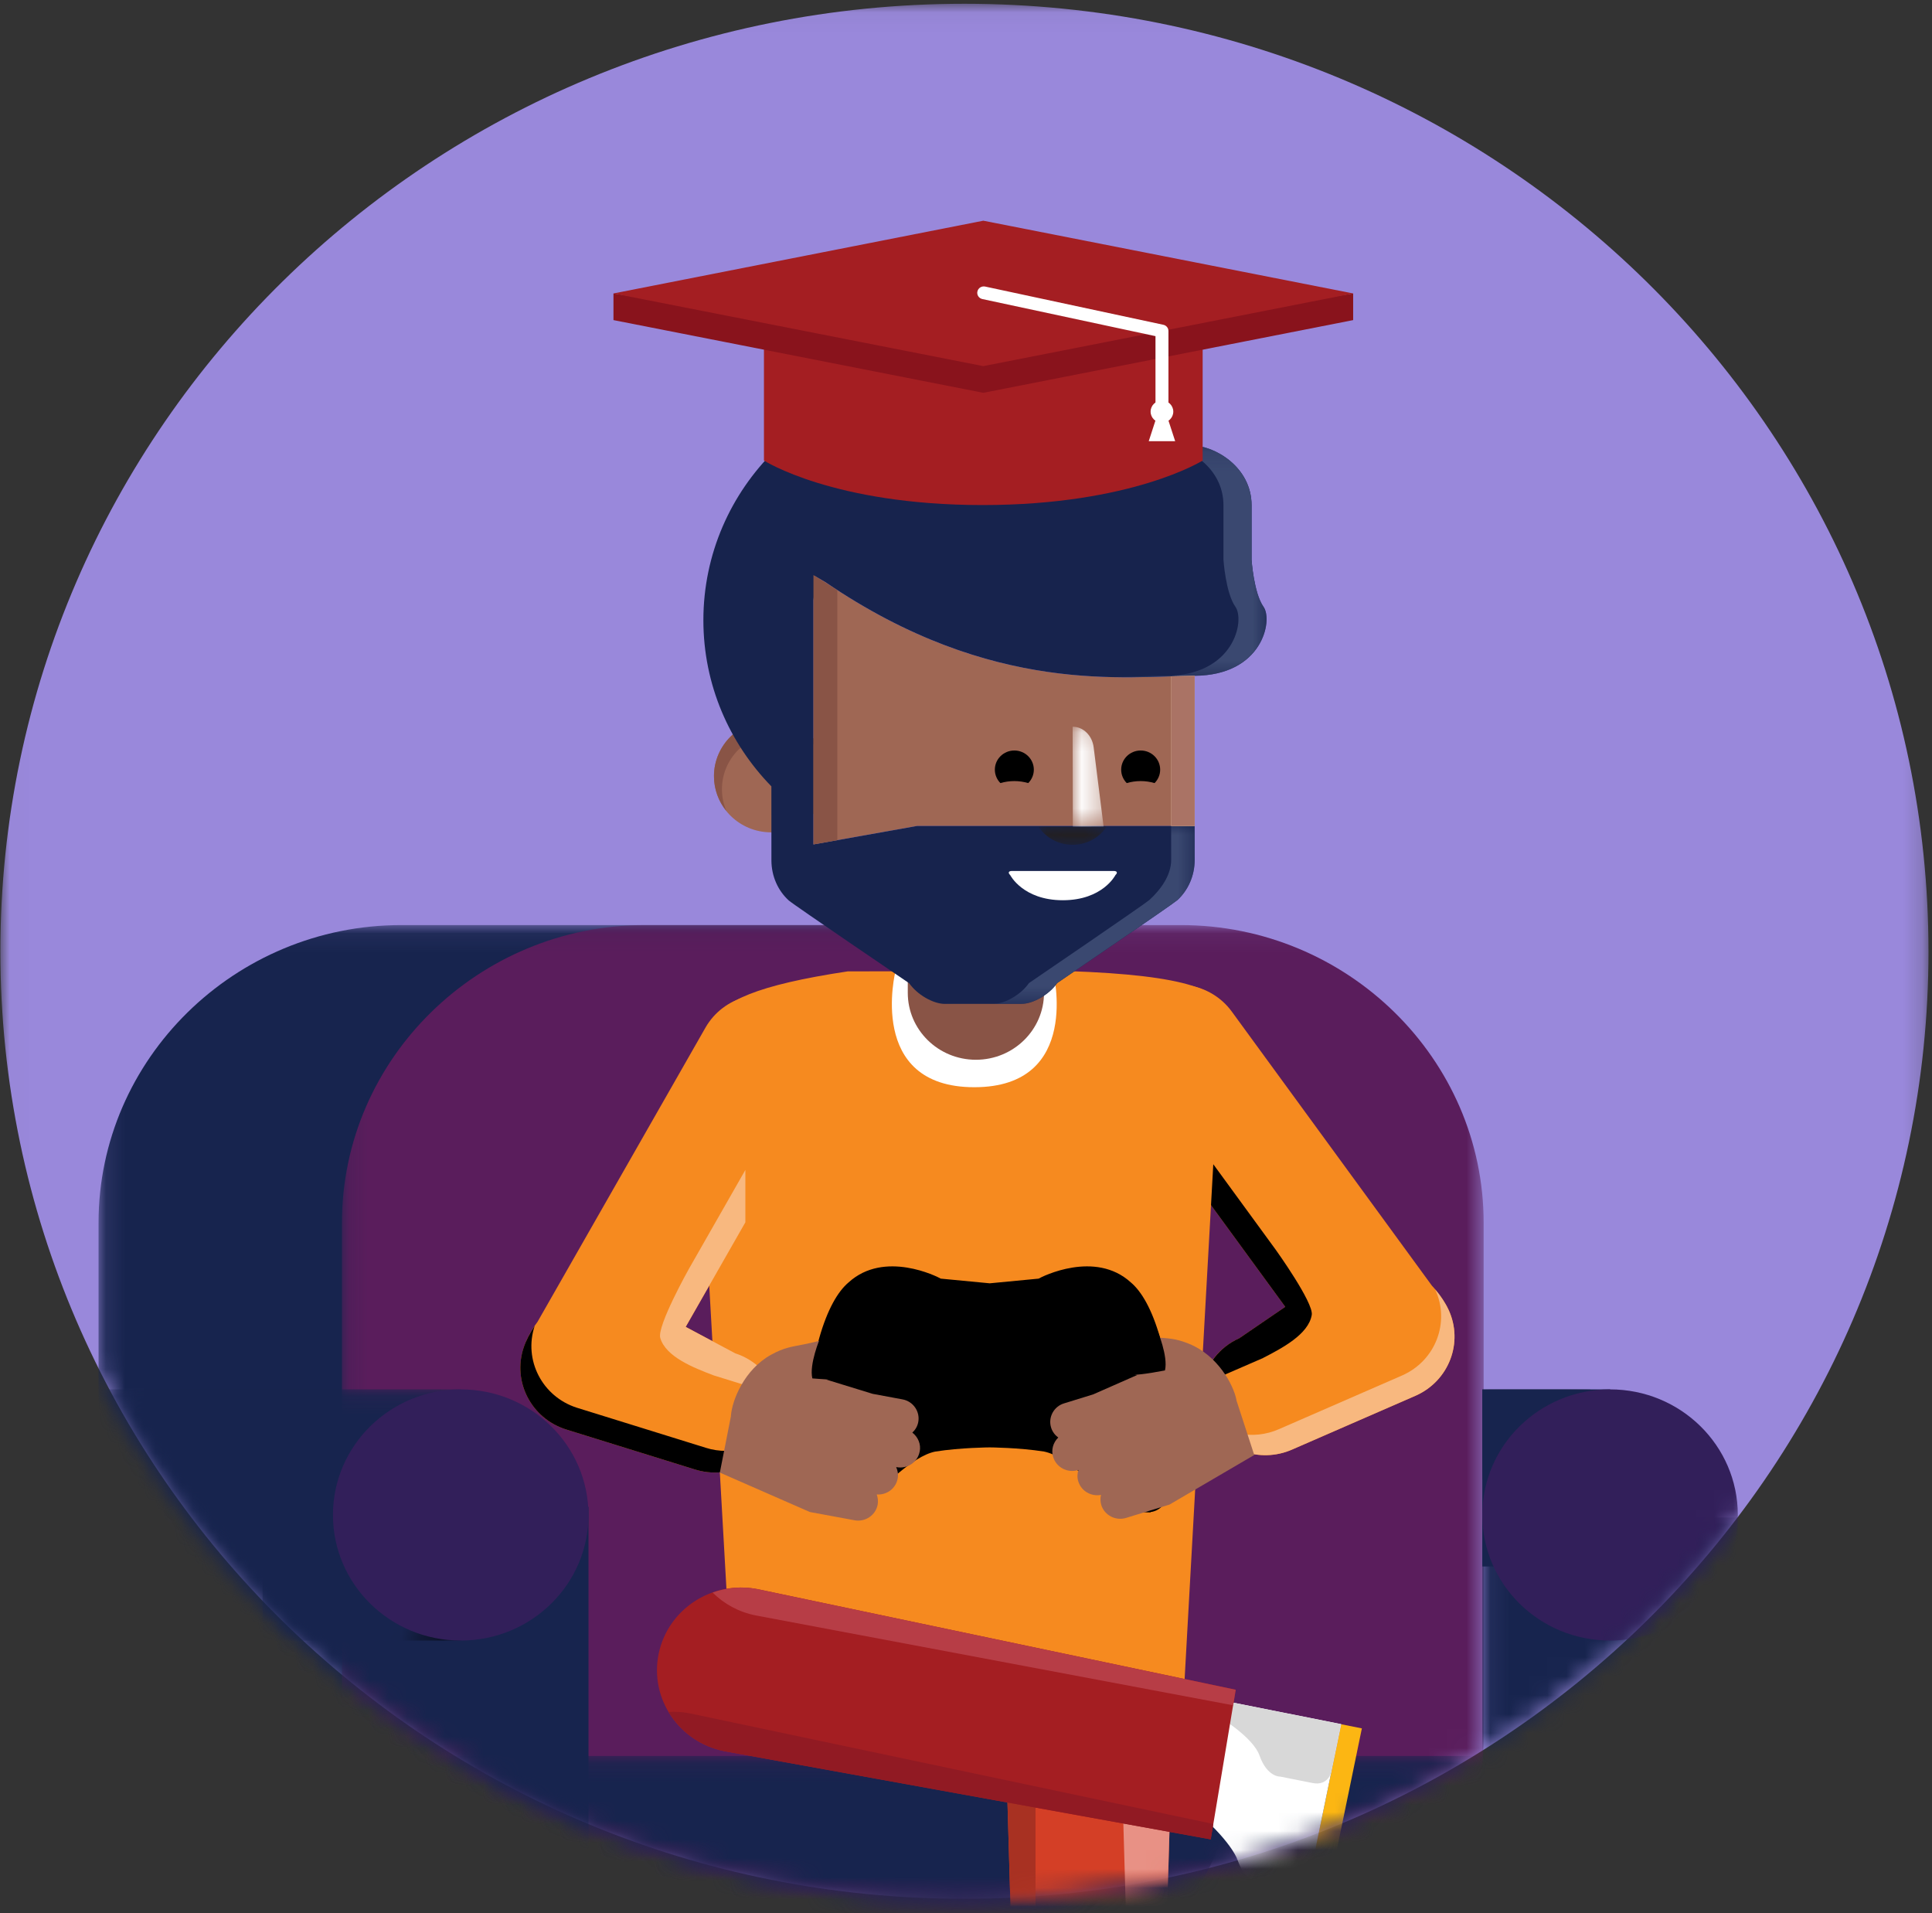 <svg width="102" height="101" viewBox="0 0 102 101" xmlns="http://www.w3.org/2000/svg" xmlns:xlink="http://www.w3.org/1999/xlink"><rect x="0" y="0" width="102" height="101" fill="#333333" stroke="none"/><defs><path id="a" d="M101.815.044H.02v100.03h101.795V.045z"/><path d="M.113 23.46c8.287 16.584 25.644 28 45.714 28 5.06 0 9.948-.726 14.562-2.077V.06H.112v23.4z" id="c"/><path d="M.137 39.638C9.004 47.013 20.474 51.46 33 51.46c10.094 0 19.5-2.887 27.413-7.866V.06H.137v39.578z" id="e"/><path d="M0 .103c7.804 4.78 17.02 7.543 26.893 7.543 9.873 0 19.09-2.762 26.892-7.543H0z" id="g"/><path d="M.078 12.43C5.293 9.16 9.862 4.98 13.553.12H.078v12.31z" id="i"/><path d="M.074.162C2.714 5.13 6.18 9.607 10.29 13.42h8.333V.16H.073z" id="k"/><path id="m" d="M5.785.163V4.93H.08V.164h5.705z"/><path d="M50.917.044C22.807.044.02 22.437.02 50.06s22.787 50.015 50.897 50.015 50.898-22.393 50.898-50.016c0-27.623-22.788-50.016-50.898-50.016z" id="o"/><path d="M.074.162C2.714 5.13 6.18 9.607 10.29 13.42h8.332V.16H.074z" id="q"/><path id="s" d="M9.636.09H.032V3.55h9.604V.09z"/><path id="u" d="M8.233 12.388V.15H.147v12.238h8.086z"/><path id="w" d="M.194 9.423h13.202V.03H.194v9.393z"/><path id="y" d="M1.664 5.47V.193H.03V5.47h1.634z"/><path id="A" d="M3.654 1.026V.07H.07v.956h3.584z"/></defs><g fill="none" fill-rule="evenodd"><g transform="translate(0 .156)"><mask id="b" fill="#fff"><use xlink:href="#a"/></mask><path d="M101.815 50.06c0 27.622-22.788 50.015-50.898 50.015C22.807 100.075.02 77.682.02 50.06.02 22.436 22.806.043 50.916.043s50.898 22.393 50.898 50.015" fill="#9988DB" mask="url(#b)"/></g><g transform="translate(0 .156)"><g transform="translate(5.09 48.615)"><mask id="d" fill="#fff"><use xlink:href="#c"/></mask><path d="M60.39 42.91c0 8.64-7.195 15.71-15.987 15.71H16.097C7.305 58.62.113 51.55.113 42.91V15.768C.113 7.128 7.305.06 16.097.06h28.306c8.792 0 15.986 7.068 15.986 15.708V42.91z" fill="#17244E" mask="url(#d)"/></g><g transform="translate(17.916 48.615)"><mask id="f" fill="#fff"><use xlink:href="#e"/></mask><path d="M60.413 42.91c0 8.64-7.195 15.71-15.986 15.71H16.12C7.33 58.62.138 51.55.138 42.91V15.768C.137 7.128 7.33.06 16.12.06h28.307c8.79 0 15.986 7.068 15.986 15.708V42.91z" fill="#5A1D5C" mask="url(#f)"/></g><g transform="translate(24.024 92.43)"><mask id="h" fill="#fff"><use xlink:href="#g"/></mask><path fill="#17244E" mask="url(#h)" d="M59.96.103H-2.912v14.7h63.89"/></g><g transform="translate(78.18 79.825)"><mask id="j" fill="#fff"><use xlink:href="#i"/></mask><path d="M.078.12v21.005c0 3.456 2.878 6.283 6.394 6.283h.702c3.518 0 6.394-2.827 6.394-6.283V.12H.078z" fill="#17244E" mask="url(#j)"/></g><g transform="translate(5.7 73.023)"><mask id="l" fill="#fff"><use xlink:href="#k"/></mask><path d="M-.5.162v.02C-4.035.388-6.84 3.265-6.84 6.793c0 3.527 2.806 6.402 6.343 6.607v.02h19.123V.16H-.5z" fill="#17244E" mask="url(#l)"/></g><g transform="translate(78.18 73.023)"><mask id="n" fill="#fff"><use xlink:href="#m"/></mask><path fill="#000" mask="url(#n)" d="M.078 4.93h5.708V.164H.078"/></g><mask id="p" fill="#fff"><use xlink:href="#o"/></mask><path fill="#17244E" mask="url(#p)" d="M78.258 82.533h6.746v-9.348h-6.746M13.866 104.528H31.07V79.385H13.866"/><path d="M91.748 79.814c0 3.66-3.02 6.628-6.746 6.628-3.725 0-6.744-2.967-6.744-6.628 0-3.66 3.02-6.63 6.744-6.63 3.727 0 6.746 2.97 6.746 6.63" fill="#321F5A" mask="url(#p)"/><g transform="translate(5.7 73.023)" mask="url(#p)"><mask id="r" fill="#fff"><use xlink:href="#q"/></mask><path d="M-.5.162v.02C-4.035.388-6.84 3.265-6.84 6.793c0 3.527 2.806 6.402 6.343 6.607v.02h19.123V.16H-.5z" fill="#000" mask="url(#r)"/></g><path d="M31.07 79.814c0 3.66-3.02 6.628-6.747 6.628-3.725 0-6.744-2.967-6.744-6.628 0-3.66 3.018-6.63 6.743-6.63 3.727 0 6.746 2.97 6.746 6.63" fill="#321F5A" mask="url(#p)"/><path d="M63.386 73.594c.003-1.298.76-2.536 2.04-3.106l2.43-1.66L59.38 57.22c-1.118-1.533-.76-3.666.8-4.766 1.558-1.098 3.73-.748 4.85.784l10.564 14.467c.373.402.68.842.885 1.282.794 1.717.02 3.742-1.726 4.523L68.24 76.35c-1.75.783-3.81.02-4.604-1.697-.212-.457-.253-.583-.25-1.06" fill="#F68A1F" mask="url(#p)"/><path d="M66.68 71.53l-3.215 1.397c.213-1.04.903-1.967 1.96-2.44l2.43-1.66-8.474-11.605c-.656-.9-.793-2.004-.485-2.988l8.453 11.575s2.014 2.803 1.905 3.446c-.172 1.028-1.578 1.76-2.574 2.273" fill="#000" mask="url(#p)"/><path d="M67.532 75.28l6.514-2.84c1.748-.78 2.52-2.803 1.727-4.523l-.003-.008c.292.343.54.712.71 1.08.793 1.718.02 3.74-1.726 4.522L68.24 76.35c-1.75.782-3.812.02-4.603-1.698-.025-.048-.044-.092-.064-.135.99 1.028 2.572 1.38 3.96.762" fill="#F8B87F" mask="url(#p)"/><path d="M62.452 90.087H38.714L36.92 58.455c.897-4.028-1.833-5.874 7.835-7.336l11.608-.016c12.896.437 6.946 3.286 7.853 7.314l-1.764 31.67z" fill="#F68A1F" mask="url(#p)"/><path d="M51.438 57.234c-5.71 0-4.16-6.13-4.16-6.13h8.318s1.554 6.13-4.158 6.13" fill="#FFF" mask="url(#p)"/><path d="M47.926 50.57v1.68c0 1.953 1.61 3.535 3.596 3.535 1.987 0 3.597-1.582 3.597-3.534v-1.68h-7.194z" fill="#895446" mask="url(#p)"/><path d="M62.046 76.69c-.143-5.352-1.202-8.196-2.347-9.155-1.887-1.715-4.687-.303-4.865-.197l-2.582.247-2.584-.247c-.18-.106-2.977-1.518-4.864.197-1.145.96-2.203 3.803-2.348 9.154-.035.535.034 2.812 1.298 2.97l-.007.017s1.093.07 2.108-.635c.62-.53 2.27-2.327 3.525-2.575 1.326-.21 2.87-.22 2.87-.22s1.542.01 2.87.22c1.255.248 2.905 2.046 3.525 2.575 1.013.704 2.107.635 2.107.635l-.006-.017c1.262-.158 1.33-2.435 1.296-2.97" fill="#000" mask="url(#p)"/><path d="M55.604 76.762c-.123-.377-.002-.775.267-1.036-.17-.125-.307-.3-.376-.518-.173-.544.14-1.126.687-1.287l1.53-.472 2.325-1.023-2.626-.644s-1.527-1.08-.508-2.144c4.52 1.205 4.398.543 5.885 1.145 1.486.607 2.332 2.14 2.49 2.96v.02l.94 2.885-4.473 2.617-2.29.703c-.55.17-1.138-.132-1.312-.674-.056-.18-.055-.367-.016-.54-.515.097-1.034-.195-1.194-.7-.07-.208-.06-.422.002-.614l-.018.003c-.552.17-1.14-.133-1.312-.678" fill="#9F6754" mask="url(#p)"/><path d="M41.18 74.136c-.152-1.29-1.042-2.438-2.38-2.864L36.2 69.885 43.31 57.43c.938-1.647.343-3.727-1.33-4.65-1.676-.924-3.793-.337-4.734 1.307L28.38 69.615c-.325.44-.58.91-.734 1.37-.596 1.796.4 3.724 2.225 4.31l6.796 2.11c1.826.585 3.788-.395 4.383-2.19.158-.477.184-.606.13-1.08" fill="#F68A1F" mask="url(#p)"/><path d="M38.8 71.272L36.2 69.885l3.152-5.52V61.6l-2.987 5.233s-1.686 3.007-1.507 3.634c.29 1.002 1.766 1.576 2.817 1.977l3.35 1.04c-.327-1.008-1.118-1.856-2.222-2.208" fill="#F8B87F" mask="url(#p)"/><path d="M37.247 76.262l-6.794-2.11c-1.825-.587-2.82-2.513-2.227-4.31.002 0 .003-.004.003-.007-.253.375-.458.767-.585 1.15-.595 1.796.402 3.723 2.226 4.31l6.795 2.11c1.827.585 3.79-.395 4.383-2.19.017-.05.034-.097.048-.142-.87 1.128-2.4 1.654-3.85 1.19" fill="#000" mask="url(#p)"/><path d="M48.557 76.466c.076-.39-.092-.77-.39-1 .155-.142.27-.332.312-.555.107-.56-.274-1.102-.836-1.2l-1.573-.292-2.432-.748 2.53-.942s1.387-1.25.248-2.19c-4.344 1.72-4.303 1.047-5.707 1.817-1.404.773-2.062 2.395-2.12 3.225v.022l-.585 2.973 4.754 2.082 2.356.435c.568.104 1.116-.264 1.222-.822.035-.187.01-.372-.048-.54.524.038 1.004-.31 1.103-.832.042-.215.008-.427-.077-.61h.02c.568.108 1.116-.262 1.22-.822" fill="#9F6754" mask="url(#p)"/><path d="M43.29 70.495s-.58 1.37-.402 2.11l2.128.157 2.72-.79-.574-3.076-1.037-.142-2.835 1.74zM61.104 70.074s.58 1.37.4 2.11c-2.14.413-2.127.157-2.127.157l-4.07-.897 1.924-2.968 1.038-.142 2.836 1.74z" fill="#000" mask="url(#p)"/><path fill="#D43F26" mask="url(#p)" d="M61.093 118.918l.835-28.83h-8.88l.834 28.83"/><path fill="#E89185" mask="url(#p)" d="M61.093 118.918l.835-28.83h-2.795l.834 28.83"/><path fill="#A83122" mask="url(#p)" d="M54.67 118.918v-26.67h-1.56l.772 26.67"/><path d="M68.155 99.522l1.093.218c.798.16.977-.538.977-.538l1.675-8.124-1.095-.217-1.674 8.124s-.18.696-.975.538" fill="#FCB613" mask="url(#p)"/><path d="M60.44 94.762l2.277.453c.72.36 2.312 1.928 2.634 2.844.41 1.164 1.106 1.12 1.106 1.12s.902.18 1.7.337c.794.158.975-.538.975-.538l1.677-8.124-9.185-1.828-1.182 5.734z" fill="#FFF" mask="url(#p)"/><path d="M61.59 89.196l2.177.934c.72.358 2.404 1.457 2.726 2.375.41 1.164 1.104 1.12 1.104 1.12l1.7.338c.796.16.976-.537.976-.537l.53-2.57-9.18-1.827-.033.166z" fill="#D8D8D8" mask="url(#p)"/><path d="M65.24 89.04l-25.237-5.31c-2.403-.476-4.745 1.053-5.23 3.415-.484 2.363 1.072 4.663 3.477 5.14l25.672 4.652 1.317-7.897z" fill="#A41E22" mask="url(#p)"/><path d="M64.057 96.125l-27.642-5.84c-.377-.075-.75-.094-1.116-.075.617 1.034 1.66 1.818 2.95 2.074l25.67 4.653.137-.812z" fill="#911A23" mask="url(#p)"/><path d="M65.24 89.04l-25.237-5.31c-.827-.165-1.644-.085-2.382.178.6.598 1.382 1.033 2.284 1.21l25.2 4.743.135-.82z" fill="#B73D46" mask="url(#p)"/><path d="M63.034 35.518c-3.52 0-10.598 1.096-19.454-4.942-.19-.11-.38-.22-.573-.335-.002.543-.023.967-.06 1.287v12.89l5.46-.973h14.666l-.01-7.928-.03.002" fill="#9F6754" mask="url(#p)"/><path d="M37.695 40.813c-.002 1.637 1.348 2.966 3.012 2.967 1.668.002 3.02-1.322 3.022-2.96.002-1.638-1.348-2.966-3.016-2.968-1.663-.002-3.017 1.323-3.02 2.96" fill="#9F6754" mask="url(#p)"/><path d="M41.135 38.54c-1.665-.002-3.02 1.323-3.02 2.962 0 .41.084.8.237 1.156-.41-.506-.658-1.148-.657-1.845.002-1.638 1.356-2.964 3.02-2.962 1.248.002 2.32.75 2.777 1.812-.552-.68-1.402-1.12-2.357-1.122" fill="#895446" mask="url(#p)"/><path d="M53.552 41.074c.254 0 .5.038.735.106.18-.184.294-.432.294-.708 0-.558-.46-1.012-1.028-1.012-.57 0-1.03.454-1.03 1.012 0 .276.113.524.292.708.235-.068.482-.106.738-.106M60.222 41.074c.256 0 .5.038.734.106.183-.184.295-.432.295-.708 0-.558-.46-1.012-1.028-1.012-.57 0-1.03.454-1.03 1.012 0 .276.112.524.293.708.235-.068.48-.106.737-.106" fill="#000" mask="url(#p)"/><path d="M66.707 31.873c-.517-.734-.63-2.482-.63-2.482v-2.875c0-2.03-1.965-3.158-3.157-3.158H58.905c-2.312-2.145-5.428-3.463-8.86-3.463-7.13 0-12.91 5.68-12.91 12.688 0 3.403 1.368 6.492 3.59 8.77 0 2.212.002 3.88.002 3.908.002.85.357 1.607.914 2.113.004.003.004.005.004.007l.007.002c.24.216 6.35 4.363 6.35 4.363.417.6 1.264 1.09 1.88 1.09l4.053-.002c.617 0 1.462-.495 1.876-1.095 0 0 6.107-4.166 6.346-4.38l.004-.004c0-.002.005-.005.005-.005.556-.51.908-1.27.908-2.118l-.002-1.788H48.407l-5.46.974v-12.89c.038-.322.06-.745.06-1.286.193.115.383.224.575.334 8.857 6.038 15.934 4.942 19.454 4.942l.03-.002c3.568-.016 4.158-2.913 3.643-3.643" fill="#17234D" mask="url(#p)"/></g><g transform="translate(49.27 19.962)"><mask id="t" fill="#fff"><use xlink:href="#s"/></mask><path d="M8.152 3.552h1.484C7.324 1.407 4.206.09.776.09.526.09.278.097.032.11c3.138.175 5.974 1.45 8.12 3.442" fill="#FFF" mask="url(#t)"/></g><g transform="translate(58.635 23.363)"><mask id="v" fill="#fff"><use xlink:href="#u"/></mask><path d="M8.072 8.666c-.517-.734-.63-2.482-.63-2.482V3.308C7.44 1.278 5.476.15 4.284.15H2.802c1.19 0 3.156 1.13 3.156 3.158v2.876s.113 1.748.63 2.482c.515.73-.074 3.626-3.644 3.642l-.028.002c-.762 0-1.69.05-2.77.07 1.725.036 3.16-.07 4.253-.07l.028-.002c3.57-.016 4.16-2.912 3.644-3.642" fill="#3A4870" mask="url(#v)"/></g><g transform="translate(49.677 43.57)"><mask id="x" fill="#fff"><use xlink:href="#w"/></mask><path d="M12.153.03l.002 1.788c0 .85-.594 1.607-1.15 2.118l-.006.004-.004.003c-.238.215-6.348 4.38-6.348 4.38-.414.602-1.258 1.095-1.875 1.096H.193c.005 0 .008.003.012.003l4.052-.004c.617-.002 1.46-.495 1.875-1.096 0 0 6.11-4.166 6.348-4.38l.003-.004c.002 0 .005-.004.005-.004.557-.51.908-1.27.908-2.118L13.394.03h-1.24z" fill="#3A4870" mask="url(#x)"/></g><g><path fill="#895446" d="M44.206 31.152l-1.26-.796v14.218l1.26-.222"/><path fill="#E2C49D" d="M63.073 43.6H61.83v-7.9l1.243-.027"/><path fill="#AA7365" d="M63.073 43.6H61.83v-7.9l1.243-.027"/><path d="M53.422 45.976c-.177 0-.216.096-.09.214 0 0 .672 1.33 2.78 1.33 2.11 0 2.778-1.33 2.778-1.33.128-.118.088-.214-.086-.214h-5.382z" fill="#FFF"/><g transform="translate(56.6 38.168)"><mask id="z" fill="#fff"><use xlink:href="#y"/></mask><path d="M.04 5.47L.03.193c.56 0 1.033.462 1.11 1.085l.526 4.188L.04 5.47z" fill="#FFF" mask="url(#z)"/></g><g transform="translate(54.766 43.57)"><mask id="B" fill="#fff"><use xlink:href="#A"/></mask><path d="M3.655.068c-.382.576-1.04.956-1.79.957C1.112 1.027.454.648.068.075L3.654.068z" fill="#231F1F" mask="url(#B)"/></g><path d="M40.333 17.316v6.994s3.657 2.35 11.543 2.35c7.886 0 11.618-2.35 11.618-2.35v-6.994l-11.58 2.01-11.58-2.01z" fill="#A41E22"/><path fill="#89131C" d="M51.915 18.58l-19.527-3.09v1.407l19.526 3.838 19.526-3.838V15.49"/><path fill="#A41E22" d="M51.914 11.65l-19.526 3.84 19.526 3.836L71.44 15.49"/><path d="M61.346 22.04c-.19 0-.342-.15-.342-.336v-3.96l-9.14-1.958c-.186-.04-.303-.22-.262-.4.04-.183.222-.298.408-.26l9.41 2.018c.156.033.268.17.268.33v4.23c0 .185-.153.336-.342.336" fill="#FFF"/><path d="M61.944 21.728c0 .325-.27.588-.598.588-.33 0-.6-.263-.6-.588 0-.324.27-.587.6-.587.33 0 .598.264.598.588" fill="#FFF"/><path fill="#FFF" d="M62.043 23.288h-1.395l.507-1.56h.38"/></g></g></svg>